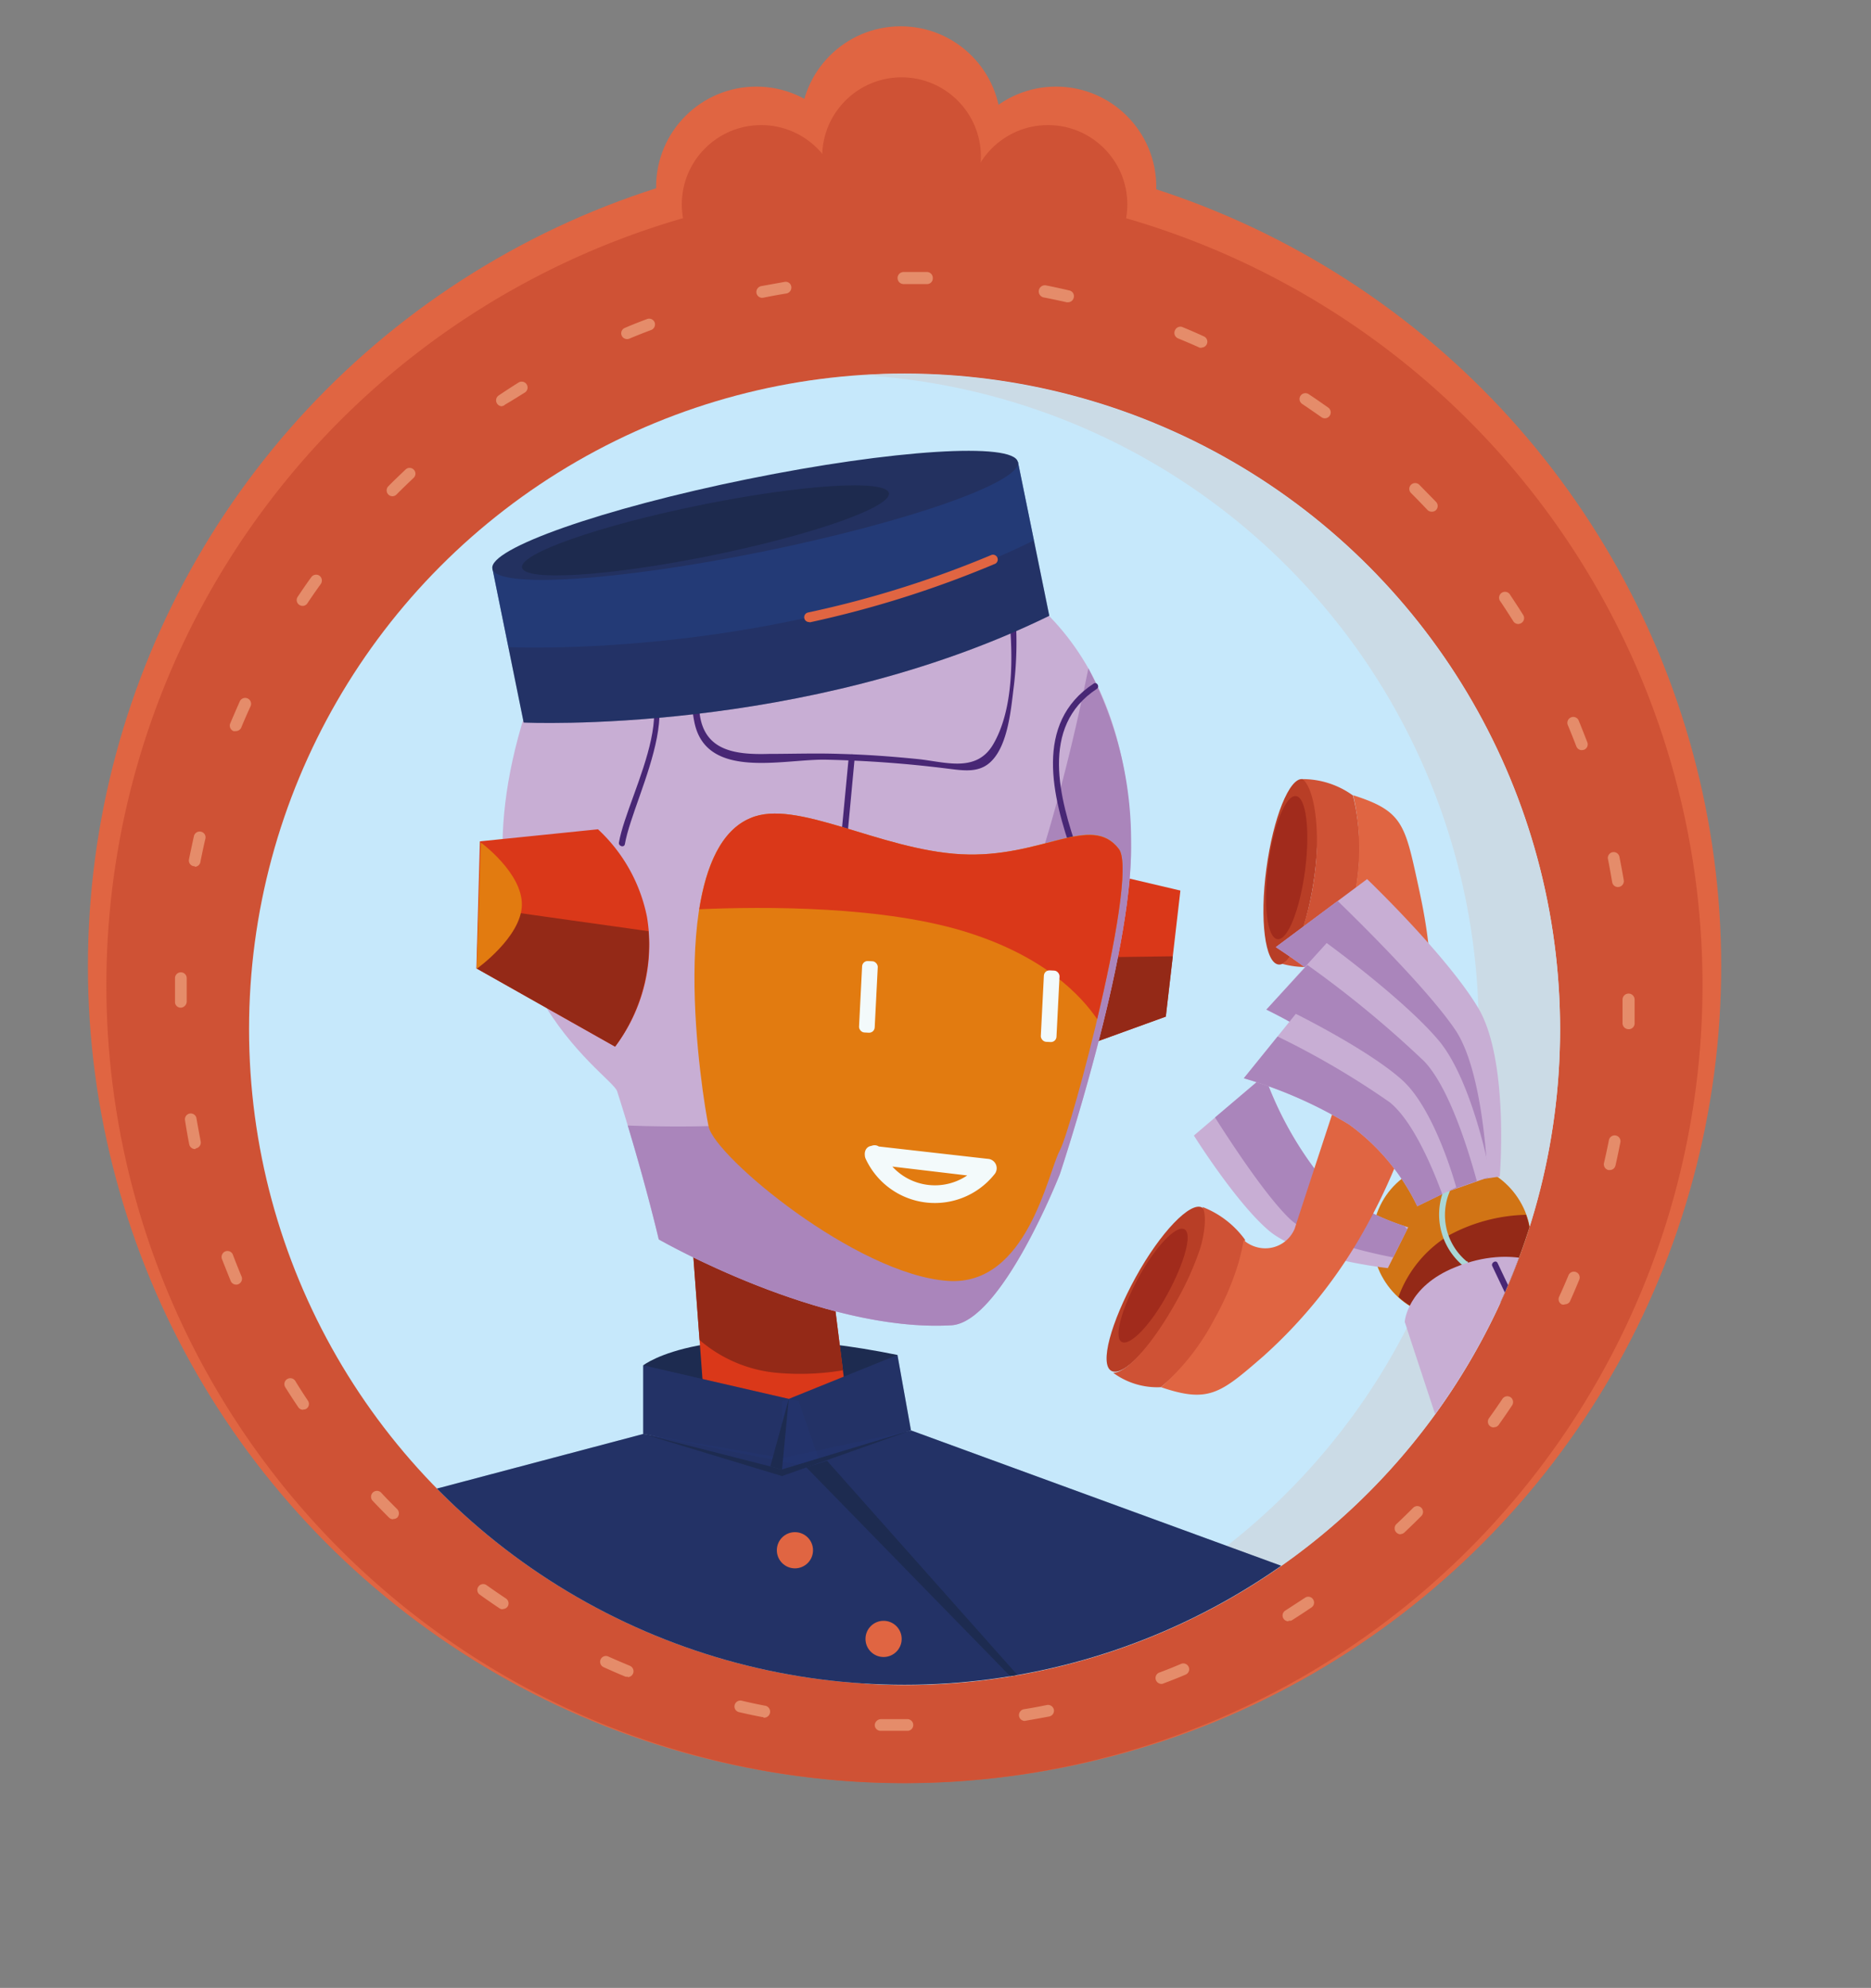 <svg xmlns="http://www.w3.org/2000/svg" xmlns:xlink="http://www.w3.org/1999/xlink" viewBox="0 0 155.13 164.8"><rect x="0" y="0" width="155.13" height="164.8" fill="#808080" stroke="none"/><defs><style>.cls-1{fill:none;}.cls-2{isolation:isolate;}.cls-3{fill:#e06542;}.cls-4{fill:#cf5235;}.cls-5{fill:#c6e8fb;}.cls-6{fill:#cbdbe6;mix-blend-mode:multiply;}.cls-7{fill:#e58c6a;}.cls-8{clip-path:url(#clip-path);}.cls-9{fill:#1d2b50;}.cls-10{fill:#da3819;}.cls-11{fill:#942917;}.cls-12{fill:#c8aed4;}.cls-13{fill:#aa85bb;}.cls-14{fill:#482775;}.cls-15{fill:#e27b10;}.cls-16{fill:#f3fafb;}.cls-17{fill:#233160;}.cls-18{fill:#243778;opacity:0.26;}.cls-19{fill:#26519f;opacity:0.28;}.cls-20{fill:#1d2a4e;}.cls-21{fill:#d17415;}.cls-22{fill:#a9d7d6;}.cls-23{fill:#b83e26;}.cls-24{fill:#a12b1c;}</style><clipPath id="clip-path"><circle class="cls-1" cx="75" cy="85.32" r="54.35"/></clipPath></defs><title>Asset 29</title><g class="cls-2"><g id="Layer_2" data-name="Layer 2"><g id="veicle"><rect class="cls-1" width="150" height="150"/><circle class="cls-3" cx="75" cy="80.11" r="67.71"/><circle class="cls-3" cx="74.68" cy="10.49" r="8.31"/><circle class="cls-3" cx="62.71" cy="15.49" r="8.31"/><circle class="cls-3" cx="87.56" cy="15.49" r="8.31"/><circle class="cls-4" cx="74.75" cy="12.99" r="6.58"/><circle class="cls-4" cx="63.11" cy="16.95" r="6.58"/><circle class="cls-4" cx="86.89" cy="16.95" r="6.58"/><path class="cls-4" d="M75,15.49a66.17,66.17,0,1,0,66.16,66.17A66.17,66.17,0,0,0,75,15.49Zm0,121.88a53.2,53.2,0,1,1,53.2-53.2A53.2,53.2,0,0,1,75,137.37Z"/><circle class="cls-5" cx="75" cy="85.32" r="54.35"/><path class="cls-6" d="M75,31c-1.13,0-2.25,0-3.36.11a54.34,54.34,0,0,1,0,108.47c1.11.07,2.23.12,3.36.12A54.35,54.35,0,0,0,75,31Z"/><path class="cls-7" d="M75.21,143.49H75l-2,0a.48.48,0,0,1-.47-.5.53.53,0,0,1,.5-.47l2,0h.21a.49.49,0,0,1,.48.49A.48.48,0,0,1,75.21,143.49Zm9.76-.82a.49.49,0,0,1-.48-.41.5.5,0,0,1,.4-.56c.64-.1,1.28-.22,1.91-.35a.5.5,0,0,1,.58.38.49.49,0,0,1-.38.57q-1,.19-2,.36Zm-21.67-.32h-.09c-.65-.12-1.29-.26-1.94-.41a.48.48,0,0,1-.36-.58.49.49,0,0,1,.58-.37c.63.15,1.27.29,1.91.41a.48.48,0,0,1-.1,1Zm33-2.75a.49.49,0,0,1-.46-.32.48.48,0,0,1,.28-.62q.92-.34,1.8-.72a.49.49,0,0,1,.64.26.48.48,0,0,1-.26.63c-.6.26-1.22.5-1.83.73A.38.38,0,0,1,96.32,139.6ZM52.05,139a.43.43,0,0,1-.19,0c-.61-.25-1.22-.52-1.82-.79a.49.49,0,0,1-.24-.64.48.48,0,0,1,.64-.24c.6.27,1.19.52,1.79.77a.49.49,0,0,1-.18.94Zm54.78-4.59a.49.49,0,0,1-.41-.22.48.48,0,0,1,.15-.67l1.63-1.06a.47.47,0,0,1,.67.13.48.48,0,0,1-.13.67c-.54.37-1.1.73-1.65,1.08A.51.51,0,0,1,106.83,134.36Zm-65.15-1a.43.43,0,0,1-.27-.08c-.55-.37-1.09-.74-1.63-1.13a.47.47,0,0,1-.11-.67.48.48,0,0,1,.68-.11c.52.37,1.06.74,1.6,1.1a.49.49,0,0,1,.13.68A.48.48,0,0,1,41.68,133.39Zm74.45-6.21a.52.52,0,0,1-.36-.16.49.49,0,0,1,0-.68c.48-.45.94-.9,1.4-1.36a.48.48,0,0,1,.68,0,.49.49,0,0,1,0,.68c-.47.47-.94.93-1.42,1.38A.49.49,0,0,1,116.13,127.18Zm-83.54-1.25a.49.49,0,0,1-.34-.14c-.47-.47-.93-.94-1.38-1.42a.49.49,0,0,1,.71-.67c.44.48.9.94,1.36,1.4a.51.51,0,0,1,0,.69A.52.52,0,0,1,32.59,125.93Zm91.27-7.61a.52.52,0,0,1-.29-.09.48.48,0,0,1-.11-.68c.38-.53.75-1.06,1.11-1.6a.49.49,0,0,1,.67-.14.49.49,0,0,1,.13.68c-.36.55-.74,1.09-1.12,1.63A.47.47,0,0,1,123.86,118.32Zm-98.73-1.47a.46.46,0,0,1-.4-.21c-.37-.55-.73-1.1-1.08-1.66a.49.49,0,0,1,.16-.67.49.49,0,0,1,.67.15c.34.56.69,1.1,1.05,1.64a.48.48,0,0,1-.13.67A.45.45,0,0,1,25.13,116.85Zm104.59-8.72a.46.46,0,0,1-.2,0,.48.48,0,0,1-.25-.64c.27-.59.53-1.19.78-1.79a.48.48,0,1,1,.89.37c-.25.61-.51,1.22-.78,1.82A.49.49,0,0,1,129.72,108.13ZM19.58,106.5a.49.49,0,0,1-.45-.3c-.25-.61-.49-1.22-.73-1.83a.5.5,0,0,1,.29-.63.48.48,0,0,1,.62.28c.23.61.47,1.21.72,1.81a.49.49,0,0,1-.26.63A.46.46,0,0,1,19.58,106.5ZM133.47,97h-.11a.49.49,0,0,1-.37-.58c.15-.63.28-1.26.41-1.9a.48.48,0,1,1,.95.18c-.13.65-.26,1.3-.41,1.94A.48.48,0,0,1,133.47,97ZM16.17,95.26a.49.49,0,0,1-.48-.39c-.13-.65-.24-1.3-.35-2a.48.48,0,1,1,.95-.16c.11.65.23,1.28.35,1.92a.49.49,0,0,1-.38.57ZM135,85.32h0a.49.49,0,0,1-.47-.5q0-.9,0-1.8v-.15a.49.49,0,1,1,1,0V83q0,.92,0,1.83A.48.48,0,0,1,135,85.32ZM15,83.54a.47.47,0,0,1-.49-.46V83q0-1,0-1.92a.48.48,0,0,1,.5-.47.48.48,0,0,1,.47.5q0,.95,0,1.89A.52.52,0,0,1,15,83.54Zm119.15-10a.49.49,0,0,1-.48-.4c-.11-.65-.22-1.29-.35-1.92a.48.48,0,0,1,.95-.19c.13.64.25,1.29.36,1.94a.49.49,0,0,1-.4.56Zm-118-1.73h-.1a.48.48,0,0,1-.38-.57c.13-.64.27-1.29.41-1.93a.49.49,0,0,1,.59-.36.48.48,0,0,1,.36.58c-.15.63-.28,1.26-.41,1.9A.48.48,0,0,1,16.15,71.86Zm115-9.62a.49.49,0,0,1-.45-.31q-.35-.91-.72-1.8a.49.49,0,0,1,.9-.38c.25.61.49,1.22.73,1.84a.48.48,0,0,1-.28.62ZM19.54,60.61a.58.58,0,0,1-.18,0,.49.49,0,0,1-.27-.64c.26-.61.52-1.21.79-1.82a.49.49,0,1,1,.89.41c-.27.59-.53,1.18-.78,1.79A.5.5,0,0,1,19.54,60.61Zm106.34-8.88a.48.48,0,0,1-.41-.23c-.35-.55-.7-1.1-1.06-1.63a.49.49,0,1,1,.81-.54c.36.54.72,1.09,1.07,1.65a.48.48,0,0,1-.15.67A.5.5,0,0,1,125.88,51.73ZM25.09,50.23a.5.5,0,0,1-.27-.08.48.48,0,0,1-.14-.67c.37-.55.74-1.1,1.13-1.63a.49.49,0,0,1,.68-.12.5.5,0,0,1,.11.68c-.38.53-.75,1.06-1.11,1.6A.46.46,0,0,1,25.09,50.23Zm93.61-7.81a.47.47,0,0,1-.35-.15c-.45-.47-.9-.94-1.36-1.4a.48.48,0,0,1,0-.68.49.49,0,0,1,.69,0l1.38,1.41a.49.49,0,0,1,0,.69A.46.46,0,0,1,118.7,42.42ZM32.54,41.14A.49.49,0,0,1,32.2,41a.49.49,0,0,1,0-.69c.46-.47.94-.92,1.42-1.38a.48.48,0,0,1,.68,0,.47.47,0,0,1,0,.68c-.47.45-.94.9-1.4,1.36A.49.49,0,0,1,32.54,41.14Zm77.31-6.46a.49.49,0,0,1-.28-.09c-.53-.37-1.06-.74-1.6-1.1a.49.49,0,0,1-.14-.68.49.49,0,0,1,.68-.13c.55.36,1.09.74,1.63,1.12a.49.49,0,0,1-.29.88Zm-68.24-1a.49.49,0,0,1-.27-.89c.55-.37,1.1-.73,1.66-1.08a.49.49,0,0,1,.67.16.49.49,0,0,1-.15.67c-.55.34-1.1.69-1.64,1A.44.44,0,0,1,41.61,33.67Zm58.05-4.86a.48.48,0,0,1-.2,0c-.59-.27-1.19-.52-1.79-.77a.49.49,0,0,1-.26-.64A.49.49,0,0,1,98,27.1c.61.25,1.22.51,1.82.79a.48.48,0,0,1,.24.64A.47.47,0,0,1,99.66,28.81ZM52,28.11a.48.48,0,0,1-.18-.93c.6-.26,1.21-.5,1.83-.73a.49.49,0,0,1,.63.28.5.5,0,0,1-.29.63c-.6.22-1.2.46-1.8.71A.41.41,0,0,1,52,28.11Zm36.56-3.05-.11,0c-.63-.14-1.27-.28-1.91-.4a.49.49,0,0,1,.19-1c.65.13,1.29.27,1.93.42a.48.48,0,0,1,.37.58A.49.49,0,0,1,88.52,25.06ZM63.2,24.69a.49.49,0,0,1-.48-.39.5.5,0,0,1,.39-.58l1.94-.35a.47.47,0,0,1,.56.4.5.5,0,0,1-.4.56c-.64.1-1.28.22-1.92.35Zm13.66-1.14h0l-1.84,0h-.1a.49.49,0,0,1,0-1H75c.63,0,1.25,0,1.87,0a.49.49,0,0,1,.47.5A.47.47,0,0,1,76.86,23.55Z"/><g class="cls-8"><path class="cls-9" d="M53.33,113.19s5.19-4.1,21.08-.86l-7.73,10.28Z"/><path class="cls-10" d="M68.68,104l1.53,12.15S69,123,65.1,123.42s-6.65-6.33-6.65-6.33L57.4,103Z"/><path class="cls-11" d="M68.68,104,57.4,103l.6,8.09a11.4,11.4,0,0,0,6.4,2.72,21.46,21.46,0,0,0,5.49-.21Z"/><g id="head"><polygon class="cls-1" points="87.63 71.42 97.87 73.83 96.66 84.28 83.49 89.05 87.63 71.42"/><polygon class="cls-10" points="87.63 71.42 97.87 73.83 96.66 84.28 83.49 89.05 87.63 71.42"/><path class="cls-11" d="M85.75,79.43l-2.26,9.62,13.17-4.77.58-5Z"/><g id="head-2" data-name="head"><path class="cls-12" d="M72,44.2s-23.09-3.44-28.78,16C37.16,81.05,50.69,89,51.17,90.47c2.2,6.89,3.45,12.28,3.45,12.28s13.46,7.74,24.26,7.12c4.18-.24,9-12.54,9-12.54s6-18,5.9-27.23C93.62,57.54,88,46.32,72,44.2"/><path class="cls-13" d="M90.24,55.41c-1.71,8.48-6.91,31.23-15.44,35.17-5.82,2.69-15.41,3-22.75,2.73,1.65,5.47,2.57,9.44,2.57,9.44s13.46,7.74,24.26,7.12c4.18-.24,9-12.54,9-12.54s6-18,5.9-27.23A30.58,30.58,0,0,0,90.24,55.41Z"/><path class="cls-14" d="M90.68,56.67c-5,3.27-3.41,9.43-1.77,14.12.1.31.6.18.49-.13-1.55-4.44-3.22-10.42,1.54-13.55.27-.18,0-.62-.26-.44Z"/><path class="cls-14" d="M50.59,54.84c7.35,1.42,1.45,10.82.73,15-.06.32.43.46.49.14.74-4.25,6.7-14.08-1.09-15.59-.32-.06-.45.43-.13.49Z"/><path class="cls-14" d="M83.26,48.05c.67,4,1.2,10-.89,13.62-1.4,2.44-4,1.49-6.27,1.26s-4.29-.37-6.45-.43c-2-.07-3.91,0-5.87,0-3,.09-5.79-.28-5.82-4.13,0-4.09,1.43-8,3.17-11.67.14-.3-.3-.56-.44-.26-1.85,3.88-4,9-3.13,13.36.93,4.92,7.37,3.11,10.92,3.18a97.49,97.49,0,0,1,10,.73c1.34.16,2.72.43,3.74-.63,1.4-1.42,1.62-4.47,1.85-6.28a30.11,30.11,0,0,0-.27-8.89c-.06-.32-.55-.18-.49.14Z"/><path class="cls-14" d="M70.37,62.78l-.65,6.84c0,.33.48.32.51,0l.64-6.84c0-.33-.47-.32-.5,0Z"/></g><path class="cls-10" d="M49.58,68.75l-9.79,1L39.5,80.28,51,86.77A14,14,0,0,0,53.64,76,13.51,13.51,0,0,0,49.58,68.75Z"/><path class="cls-11" d="M53.77,77.2c-3.37-.48-10.59-1.48-10.59-1.5L39.5,80.28,51,86.77A14.32,14.32,0,0,0,53.77,77.2Z"/><path class="cls-15" d="M39.86,69.84l-.34,10.48s3.7-2.63,3.75-5.29S39.86,69.84,39.86,69.84Z"/><path class="cls-15" d="M79.68,70.82c-6.71-.36-13.68-4.64-17.45-3-7.24,3-4,23.07-3.48,25.57S71,105.66,78.59,106.19c6.6.46,8.29-9,9.28-10.81s6.56-22.78,4.9-25C90.47,67.34,86.39,71.18,79.68,70.82Z"/><path class="cls-10" d="M92.77,70.39c-2.3-3-6.38.79-13.09.43s-13.68-4.64-17.45-3c-2.44,1-3.68,4-4.25,7.56,5.23-.23,15.45-.31,22.49,2,6.16,2,9.13,5.11,10.5,7.11C92.44,78.29,93.67,71.59,92.77,70.39Z"/><path class="cls-16" d="M71.79,96.1a6.32,6.32,0,0,0,10.64,1.28.78.78,0,0,0-.54-1.31L72.45,95c-1-.12-1,1.41,0,1.53l9.44,1.12-.54-1.3a4.79,4.79,0,0,1-8.24-1C72.68,94.44,71.36,95.22,71.79,96.1Z"/><rect class="cls-16" x="86.42" y="80.45" width="1.3" height="5.93" rx="0.46" transform="translate(4.35 -4.31) rotate(2.91)"/><rect class="cls-16" x="71.35" y="79.68" width="1.3" height="5.93" rx="0.46" transform="translate(4.29 -3.55) rotate(2.91)"/></g><path class="cls-17" d="M43.42,59.9S66.66,61,87,51.05L84.4,38.29,40.83,47.14Z"/><path class="cls-18" d="M43.42,59.9S66.66,61,87,51.05L84.4,38.29,40.83,47.14Z"/><path class="cls-19" d="M42.15,53.65s23.24,1.13,43.58-8.85L84.4,38.29,40.83,47.14Z"/><ellipse class="cls-17" cx="62.61" cy="42.72" rx="22.23" ry="3.07" transform="translate(-7.25 13.32) rotate(-11.48)"/><ellipse class="cls-20" cx="58.49" cy="43.97" rx="15.52" ry="2.14" transform="translate(-7.58 12.52) rotate(-11.48)"/><path class="cls-3" d="M67.08,51.57a.4.4,0,0,1-.09-.79A85.4,85.4,0,0,0,82.22,46a.4.4,0,0,1,.31.73,86.71,86.71,0,0,1-15.37,4.86Z"/><polygon class="cls-17" points="68.18 121.82 66.22 116.16 53.33 113.19 53.33 118.88 68.18 121.82"/><polygon class="cls-17" points="64.84 121.82 64.84 116.2 74.41 112.33 75.53 118.58 64.84 121.82"/><path class="cls-17" d="M53.33,118.88l-34,9v17l93.42-.7-2.45-10.54a4.87,4.87,0,0,0-2.75-3.35l-32-11.7-10.69,2.28Z"/><ellipse class="cls-9" cx="19.3" cy="138.85" rx="4.68" ry="11.03"/><ellipse class="cls-17" cx="18.52" cy="139.64" rx="4.68" ry="11.03"/><polygon class="cls-18" points="68.18 121.82 66.22 116.16 53.33 113.19 53.33 118.88 68.18 121.82"/><polygon class="cls-18" points="64.84 121.82 64.84 116.2 74.41 112.33 75.53 118.58 64.84 121.82"/><path class="cls-18" d="M53.33,118.88l-34,9v17l93.42-.7-2.45-10.54a4.87,4.87,0,0,0-2.75-3.35l-32-11.7-10.69,2.28Z"/><ellipse class="cls-18" cx="18.52" cy="139.64" rx="4.68" ry="11.03"/><circle class="cls-3" cx="65.91" cy="128.52" r="1.5"/><circle class="cls-3" cx="73.26" cy="135.87" r="1.5"/><circle class="cls-3" cx="81.64" cy="144.25" r="1.5"/><polygon class="cls-9" points="66.85 121.64 91.43 146.82 68.57 121.1 66.85 121.64"/><polygon class="cls-9" points="64.84 121.82 75.53 118.58 64.84 122.37 53.33 118.88 64.84 121.82"/><polygon class="cls-9" points="65.4 115.97 64.84 121.82 63.87 121.57 65.4 115.97"/><g id="arm"><path class="cls-12" d="M97.46,138.48s23.39,3,29.84,4.66,19.14,6.4,19.14,6.4l-7.25,15.25s-18.78-2.53-26.68-5.19-22.93-8.87-22.93-8.87-4.4-4,.3-9.74C93.4,136.72,97.46,138.48,97.46,138.48Z"/><path class="cls-13" d="M146.44,149.54s-12.69-4.75-19.14-6.4-29.84-4.66-29.84-4.66-4.06-1.76-7.58,2.51a11.34,11.34,0,0,0-1.44,2.25,6.35,6.35,0,0,0,.76.21c9.09,1.76,30.94,2.06,35.33,4,7.14,3.16,12.51,9.2,16.06,14.38Z"/><path class="cls-21" d="M96.11,153.38a14.07,14.07,0,0,1,1.08-6l2.84.94s-.74,4.68-.2,6.5Z"/><path class="cls-14" d="M146.44,149.54c.95.44,0,4.45-1.92,8.57s-4.24,7.09-5.18,6.65-.16-4.13,1.76-8.25S145.5,149.1,146.44,149.54Z"/><path class="cls-14" d="M90.8,140.62a128.46,128.46,0,0,1,52.55,11c.3.13.56-.31.26-.44a129.21,129.21,0,0,0-52.81-11,.26.26,0,0,0,0,.51Z"/></g><g id="left_arm" data-name="left arm"><g id="elbow_circle" data-name="elbow circle"><circle class="cls-21" cx="146.38" cy="156.22" r="6.93"/><path class="cls-11" d="M143.26,162.41a6.91,6.91,0,0,0,2.22.66,5.91,5.91,0,0,1-3-3.72c-.76-2.68,3.12-6.89,6.12-9.65a6.91,6.91,0,0,0-5.37,12.71Z"/><path class="cls-22" d="M140.64,160.42a5.47,5.47,0,0,0,4.67-6.35c-.06-.32-.55-.18-.49.14a5,5,0,0,1-4.18,5.7c-.32,0-.32.55,0,.51Z"/></g><g id="hand"><ellipse class="cls-21" cx="120.37" cy="102.8" rx="6.47" ry="6.59" transform="translate(-21.18 173.67) rotate(-67.09)"/><path class="cls-11" d="M126.53,100.71a14.09,14.09,0,0,0-6.34,1.67,9.94,9.94,0,0,0-4.24,5.14,6.6,6.6,0,0,0,2.26,1.35l5.36-.4A6.34,6.34,0,0,0,126.53,100.71Z"/><path class="cls-22" d="M121.64,104.6a5,5,0,0,1-1.13-6.43.26.26,0,0,0-.44-.26,5.53,5.53,0,0,0,1.21,7c.25.21.61-.15.36-.36Z"/><path class="cls-12" d="M116.76,101.74s-4.88-1.33-7.58-4.6a29.49,29.49,0,0,1-4.33-8l-5.86,5s3.44,5.5,6.19,7.86,9.89,3.13,9.89,3.13Z"/><path class="cls-13" d="M104.85,89.16l-4.11,3.48c1.27,2,4.16,6.43,6.16,8.37,1.85,1.81,6.83,2.89,8.61,3.23l1.16-2.31-.22-.29c-1.11-.35-5-1.72-7.27-4.5A29.49,29.49,0,0,1,104.85,89.16Z"/><path class="cls-23" d="M92.15,113.65c-1-.54-.05-4,2-7.74s4.56-6.34,5.52-5.8.06,4-2,7.74S93.12,114.19,92.15,113.65Z"/><path class="cls-24" d="M93,111.25c-.67-.37,0-2.76,1.4-5.34s3.14-4.38,3.81-4,0,2.77-1.4,5.35S93.7,111.62,93,111.25Z"/><path class="cls-4" d="M92.3,113.81c1.16,0,3.36-2.51,5.28-6a24.94,24.94,0,0,0,1.91-4.25c.32-1,.62-2.76.21-3.5a7.84,7.84,0,0,1,3.53,2.72,14.51,14.51,0,0,1-.65,2.69,23,23,0,0,1-1.76,4A18.58,18.58,0,0,1,96.25,115,6.17,6.17,0,0,1,92.3,113.81Z"/><path class="cls-23" d="M108,64.59c-1.09-.14-2.43,3.18-3,7.43s-.11,7.8,1,7.94,2.43-3.18,3-7.43S109.05,64.73,108,64.59Z"/><path class="cls-24" d="M107.45,66c-.85-.11-1.88,2.46-2.3,5.73s-.09,6,.76,6.13,1.87-2.45,2.3-5.73S108.29,66.07,107.45,66Z"/><path class="cls-4" d="M108,64.59c.93.71,1.51,4,1,7.89A24.57,24.57,0,0,1,108,77c-.32,1-.94,2.54-1.7,2.9a7.3,7.3,0,0,0,4.28-.11,14.79,14.79,0,0,0,1-2.48,22.87,22.87,0,0,0,.94-4.24,18.6,18.6,0,0,0-.34-7.12A7.13,7.13,0,0,0,108,64.59Z"/><path class="cls-3" d="M104.72,112.46A40.61,40.61,0,0,0,113.1,102c7.81-13.93,5.43-24.27,4.4-29s-1.3-5.8-5.3-7.07v0a19.82,19.82,0,0,1,.28,7.25,23.7,23.7,0,0,1-1,4.24,15.68,15.68,0,0,1-1,2.35,3.09,3.09,0,0,1,1.21.17,2.64,2.64,0,0,1,1.62,3.13c-.46,1.39-1.88,6.33-1.88,6.33s-3.62,11-4.08,12.45a2.64,2.64,0,0,1-3.16,1.54,2.74,2.74,0,0,1-1.08-.58,15.3,15.3,0,0,1-.61,2.47,23,23,0,0,1-1.77,4A19.55,19.55,0,0,1,96.26,115v0C100.22,116.35,101.2,115.51,104.72,112.46Z"/></g><g id="forearm"><path class="cls-12" d="M155.13,145.72s-.92,3.72-7.87,7-11.84,2.79-11.84,2.79S127.52,142.3,124,132.1s-7.53-22.52-7.53-22.52.19-2.92,4.2-4.53c4.89-2,8.11.13,8.11.13S139,119,143.2,125.24,155.13,145.72,155.13,145.72Z"/><path class="cls-13" d="M146.05,134.94c2,8.9,1,15.23.16,18.26l1-.47c7-3.29,7.87-7,7.87-7s-7.73-14.19-11.93-20.48-14.41-20.06-14.41-20.06a6.84,6.84,0,0,0-1.68-.66C127.42,104.9,143.87,125.24,146.05,134.94Z"/><path class="cls-14" d="M150.17,150.58a350.86,350.86,0,0,1-26-45.87c-.14-.3-.57,0-.44.25a350.21,350.21,0,0,0,26,45.87c.19.27.63,0,.44-.25Z"/></g><path class="cls-12" d="M120.15,98.14s-.87-6.66-4.67-11.27a48,48,0,0,0-9.7-8.35l7.57-5.64s6.6,6.32,9.2,10.66,1.8,14,1.8,14Z"/><path class="cls-13" d="M120.65,85.36c-2.15-3.16-7.27-8.27-9.74-10.67l-5.13,3.83a48,48,0,0,1,9.7,8.35c3.8,4.61,4.67,11.27,4.67,11.27l3.2-.45C123.25,95.61,122.77,88.48,120.65,85.36Z"/><path class="cls-12" d="M120,98.8a24.65,24.65,0,0,0-5.75-9A44.46,44.46,0,0,0,105,83.7l5-5.52s6.42,4.67,9.28,8.07,4.31,11.29,4.31,11.29Z"/><path class="cls-13" d="M118.1,88a87.88,87.88,0,0,0-9.7-8L105,83.7a44.46,44.46,0,0,1,9.26,6.07,24.65,24.65,0,0,1,5.75,9l2.44-.85C121.92,96,120.3,90.33,118.1,88Z"/><path class="cls-12" d="M117.51,100a18,18,0,0,0-5.67-6.79,36.69,36.69,0,0,0-8.71-3.82l4.31-5.34s6.06,3,8.82,5.49,4.48,8.89,4.48,8.89Z"/><path class="cls-13" d="M105.93,85.93l-2.8,3.46a36.69,36.69,0,0,1,8.71,3.82,18,18,0,0,1,5.67,6.79l2.07-1c-.61-1.67-2.32-6-4.37-7.63A68.58,68.58,0,0,0,105.93,85.93Z"/></g></g></g></g></g></svg>